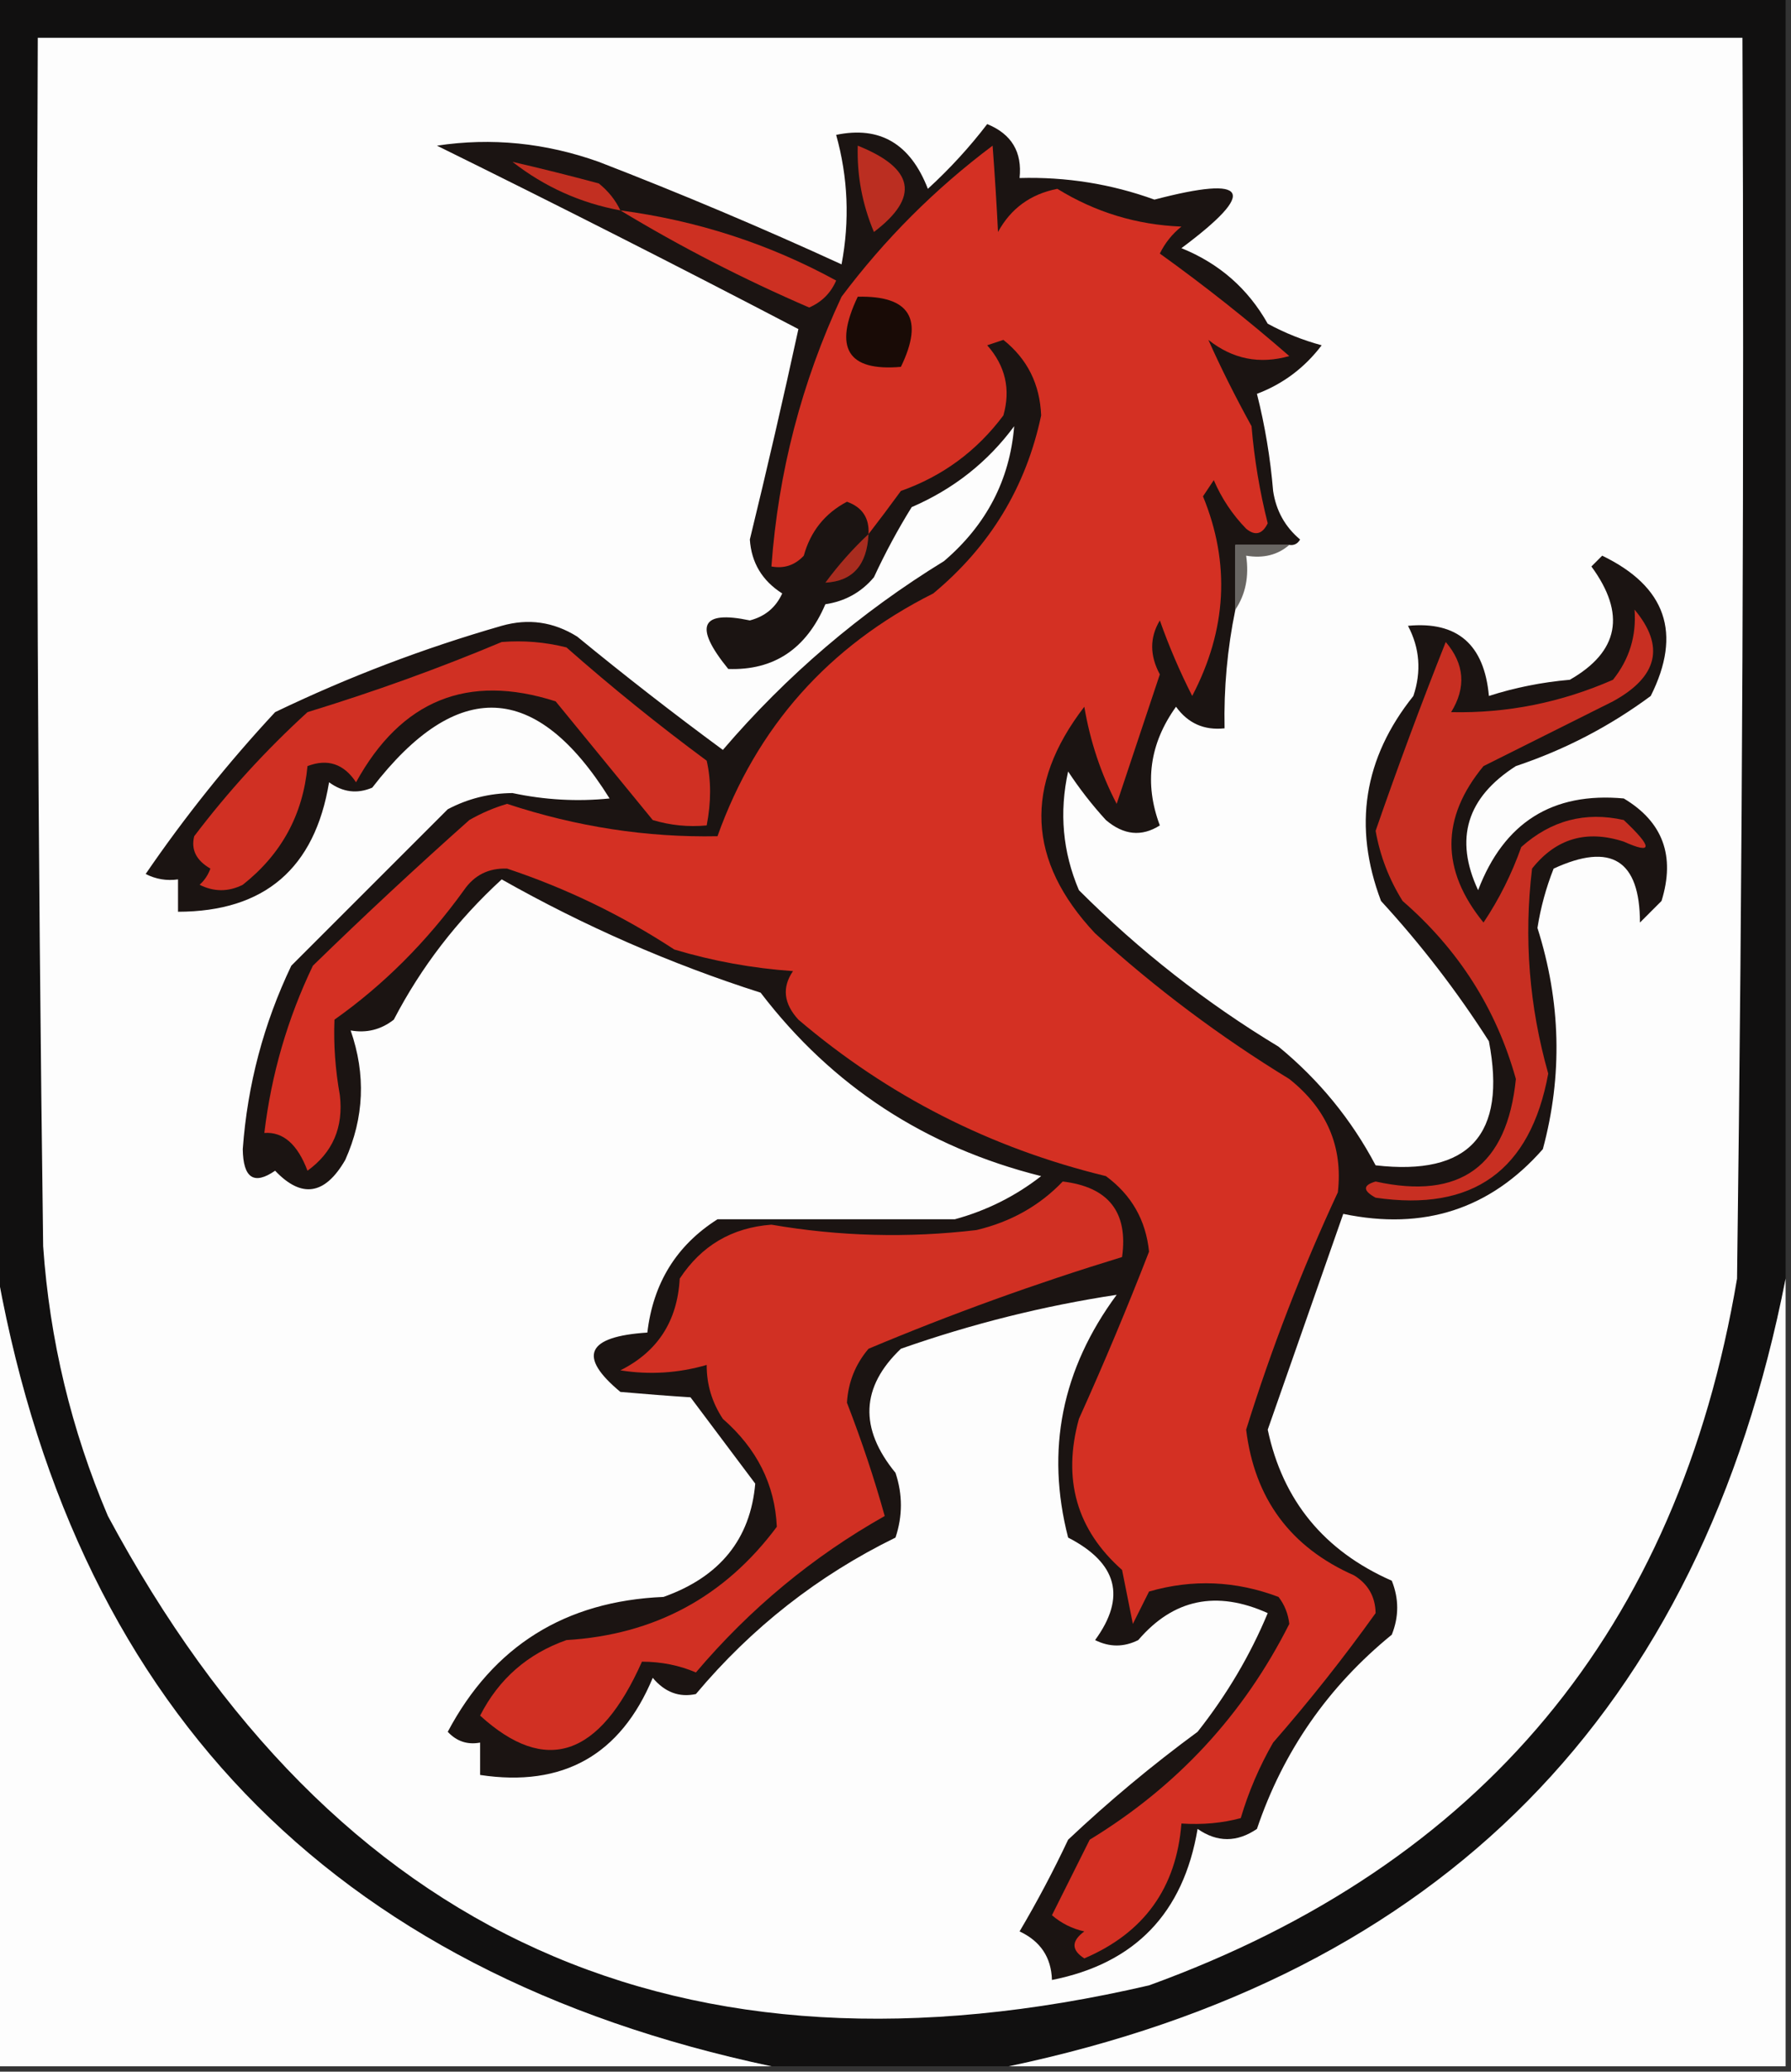 <?xml version="1.0" encoding="UTF-8"?>
<!DOCTYPE svg PUBLIC "-//W3C//DTD SVG 1.1//EN" "http://www.w3.org/Graphics/SVG/1.1/DTD/svg11.dtd">
<svg xmlns="http://www.w3.org/2000/svg" version="1.1" width="166px" height="192px" style="shape-rendering:geometricPrecision; text-rendering:geometricPrecision; image-rendering:optimizeQuality; fill-rule:evenodd; clip-rule:evenodd" xmlns:xlink="http://www.w3.org/1999/xlink">
<rect width="100%" height="100%" fill="#333333" stroke="none"/>
<g><path style="opacity:1" fill="#111010" d="M -0.5,-0.5 C 54.833,-0.5 110.167,-0.5 165.5,-0.5C 165.5,39.167 165.5,78.833 165.5,118.5C 157.612,158.721 133.612,183.054 93.5,191.5C 86.167,191.5 78.833,191.5 71.5,191.5C 30.467,182.802 6.467,157.802 -0.5,116.5C -0.5,77.5 -0.5,38.5 -0.5,-0.5 Z"/></g>
<g><path style="opacity:1" fill="#fdfdfd" d="M 3.5,3.5 C 56.167,3.5 108.833,3.5 161.5,3.5C 161.667,41.835 161.5,80.168 161,118.5C 155.521,150.972 137.355,172.805 106.5,184C 63.132,194.062 30.965,179.562 10,140.5C 6.6,132.5 4.6,124.167 4,115.5C 3.5,78.168 3.333,40.835 3.5,3.5 Z"/></g>
<g><path style="opacity:1" fill="#696663" d="M 119.5,50.5 C 118.432,51.434 117.099,51.768 115.5,51.5C 115.784,53.415 115.451,55.081 114.5,56.5C 114.5,54.5 114.5,52.5 114.5,50.5C 116.167,50.5 117.833,50.5 119.5,50.5 Z"/></g>
<g><path style="opacity:1" fill="#1b1412" d="M 119.5,50.5 C 117.833,50.5 116.167,50.5 114.5,50.5C 114.5,52.5 114.5,54.5 114.5,56.5C 113.756,60.118 113.423,63.785 113.5,67.5C 111.61,67.704 110.11,67.037 109,65.5C 106.538,68.932 106.038,72.599 107.5,76.5C 105.813,77.568 104.146,77.401 102.5,76C 101.213,74.591 100.046,73.091 99,71.5C 98.163,75.295 98.496,78.961 100,82.5C 105.593,88.096 111.76,92.93 118.5,97C 122.257,100.086 125.257,103.752 127.5,108C 136.164,109 139.664,105.166 138,96.5C 135.05,91.882 131.716,87.548 128,83.5C 125.39,76.596 126.39,70.263 131,64.5C 131.758,62.23 131.591,60.064 130.5,58C 135.071,57.561 137.571,59.728 138,64.5C 140.405,63.726 142.905,63.226 145.5,63C 150.054,60.397 150.721,56.897 147.5,52.5C 147.833,52.167 148.167,51.833 148.5,51.5C 154.415,54.355 155.915,58.688 153,64.5C 149.195,67.319 145.029,69.486 140.5,71C 135.945,73.913 134.779,77.746 137,82.5C 139.396,76.223 143.896,73.39 150.5,74C 154.124,76.161 155.291,79.328 154,83.5C 153.333,84.167 152.667,84.833 152,85.5C 151.993,79.709 149.327,78.042 144,80.5C 143.296,82.278 142.796,84.112 142.5,86C 144.672,92.847 144.839,99.68 143,106.5C 138.123,112.057 131.956,114.057 124.5,112.5C 122.171,119.154 119.837,125.821 117.5,132.5C 118.894,139.07 122.727,143.737 129,146.5C 129.667,148.167 129.667,149.833 129,151.5C 123.096,156.313 118.929,162.313 116.5,169.5C 114.647,170.76 112.814,170.76 111,169.5C 109.687,177.312 105.187,181.979 97.5,183.5C 97.439,181.408 96.439,179.908 94.5,179C 96.127,176.246 97.627,173.412 99,170.5C 102.775,166.939 106.775,163.605 111,160.5C 113.712,157.064 115.879,153.397 117.5,149.5C 112.757,147.362 108.757,148.195 105.5,152C 104.167,152.667 102.833,152.667 101.5,152C 104.404,148.021 103.57,144.855 99,142.5C 96.911,134.394 98.411,126.894 103.5,120C 96.755,121.02 90.088,122.686 83.5,125C 79.784,128.542 79.618,132.375 83,136.5C 83.667,138.5 83.667,140.5 83,142.5C 75.836,146.006 69.669,150.839 64.5,157C 62.953,157.333 61.62,156.833 60.5,155.5C 57.517,162.659 52.184,165.659 44.5,164.5C 44.5,163.5 44.5,162.5 44.5,161.5C 43.325,161.719 42.325,161.386 41.5,160.5C 45.717,152.551 52.384,148.385 61.5,148C 66.719,146.143 69.553,142.643 70,137.5C 68,134.833 66,132.167 64,129.5C 62.026,129.374 59.859,129.208 57.5,129C 53.527,125.699 54.36,123.865 60,123.5C 60.538,118.912 62.704,115.412 66.5,113C 73.833,113 81.167,113 88.5,113C 91.446,112.194 94.112,110.861 96.5,109C 85.774,106.315 77.107,100.648 70.5,92C 62.173,89.339 54.173,85.839 46.5,81.5C 42.373,85.285 39.039,89.618 36.5,94.5C 35.311,95.429 33.978,95.762 32.5,95.5C 33.921,99.588 33.755,103.588 32,107.5C 30.119,110.754 27.953,111.088 25.5,108.5C 23.538,109.854 22.538,109.187 22.5,106.5C 22.937,100.532 24.437,94.866 27,89.5C 31.833,84.667 36.667,79.833 41.5,75C 43.366,74.015 45.366,73.515 47.5,73.5C 50.503,74.138 53.503,74.305 56.5,74C 49.709,63.125 42.376,62.792 34.5,73C 33.101,73.595 31.768,73.428 30.5,72.5C 29.182,80.489 24.515,84.489 16.5,84.5C 16.5,83.5 16.5,82.5 16.5,81.5C 15.448,81.65 14.448,81.483 13.5,81C 17.12,75.711 21.12,70.711 25.5,66C 32.266,62.744 39.266,60.078 46.5,58C 48.971,57.294 51.305,57.627 53.5,59C 57.91,62.621 62.41,66.121 67,69.5C 72.901,62.601 79.734,56.768 87.5,52C 91.427,48.643 93.594,44.476 94,39.5C 91.548,42.821 88.382,45.321 84.5,47C 83.206,49.087 82.04,51.254 81,53.5C 79.829,54.893 78.329,55.727 76.5,56C 74.726,60.147 71.726,62.147 67.5,62C 64.274,58.033 64.94,56.533 69.5,57.5C 70.91,57.132 71.91,56.299 72.5,55C 70.643,53.818 69.643,52.151 69.5,50C 71.102,43.433 72.602,36.933 74,30.5C 62.902,24.701 51.736,19.035 40.5,13.5C 45.548,12.735 50.548,13.235 55.5,15C 63.111,17.942 70.611,21.109 78,24.5C 78.767,20.442 78.6,16.442 77.5,12.5C 81.549,11.654 84.382,13.321 86,17.5C 88.046,15.624 89.879,13.624 91.5,11.5C 93.756,12.421 94.756,14.088 94.5,16.5C 98.813,16.378 102.98,17.044 107,18.5C 115.769,16.205 116.603,17.705 109.5,23C 112.997,24.411 115.664,26.744 117.5,30C 119.087,30.862 120.754,31.529 122.5,32C 120.918,34.085 118.918,35.585 116.5,36.5C 117.244,39.443 117.744,42.443 118,45.5C 118.273,47.329 119.107,48.829 120.5,50C 120.272,50.399 119.938,50.565 119.5,50.5 Z"/></g>
<g><path style="opacity:1" fill="#c82f22" d="M 151.5,56.5 C 154.334,59.883 153.667,62.716 149.5,65C 145.5,67 141.5,69 137.5,71C 133.539,75.798 133.539,80.631 137.5,85.5C 138.948,83.333 140.115,81 141,78.5C 143.763,76.03 146.93,75.197 150.5,76C 153.199,78.543 153.199,79.21 150.5,78C 147.044,76.877 144.21,77.71 142,80.5C 141.23,86.929 141.73,93.262 143.5,99.5C 141.85,108.489 136.517,112.323 127.5,111C 126.304,110.346 126.304,109.846 127.5,109.5C 135.349,111.236 139.683,108.069 140.5,100C 138.688,93.502 135.188,88.002 130,83.5C 128.743,81.487 127.909,79.321 127.5,77C 129.554,71.07 131.721,65.237 134,59.5C 135.741,61.541 135.908,63.708 134.5,66C 139.681,66.115 144.681,65.115 149.5,63C 151.016,61.103 151.683,58.936 151.5,56.5 Z"/></g>
<g><path style="opacity:1" fill="#d03023" d="M 46.5,59.5 C 48.527,59.338 50.527,59.505 52.5,60C 56.689,63.69 61.022,67.19 65.5,70.5C 65.92,72.326 65.92,74.326 65.5,76.5C 63.801,76.66 62.134,76.493 60.5,76C 57.5,72.333 54.5,68.667 51.5,65C 43.35,62.387 37.184,64.887 33,72.5C 31.867,70.789 30.367,70.289 28.5,71C 28.08,75.505 26.08,79.172 22.5,82C 21.167,82.667 19.833,82.667 18.5,82C 18.957,81.586 19.291,81.086 19.5,80.5C 18.189,79.743 17.689,78.743 18,77.5C 21.131,73.367 24.631,69.534 28.5,66C 34.713,64.099 40.713,61.932 46.5,59.5 Z"/></g>
<g><path style="opacity:1" fill="#a82c1f" d="M 80.5,49.5 C 80.365,52.372 79.031,53.872 76.5,54C 77.733,52.333 79.067,50.833 80.5,49.5 Z"/></g>
<g><path style="opacity:1" fill="#cd3022" d="M 57.5,19.5 C 64.633,20.445 71.3,22.612 77.5,26C 77.002,27.158 76.168,27.991 75,28.5C 68.886,25.861 63.053,22.861 57.5,19.5 Z"/></g>
<g><path style="opacity:1" fill="#c22f21" d="M 57.5,19.5 C 53.802,18.818 50.469,17.318 47.5,15C 50.069,15.59 52.735,16.257 55.5,17C 56.38,17.708 57.047,18.542 57.5,19.5 Z"/></g>
<g><path style="opacity:1" fill="#d43023" d="M 80.5,49.5 C 80.585,48.005 79.918,47.005 78.5,46.5C 76.457,47.579 75.124,49.246 74.5,51.5C 73.675,52.386 72.675,52.719 71.5,52.5C 72.132,43.77 74.299,35.436 78,27.5C 82,22.167 86.667,17.5 92,13.5C 92.212,16.331 92.379,18.998 92.5,21.5C 93.692,19.317 95.525,17.984 98,17.5C 101.523,19.671 105.357,20.838 109.5,21C 108.643,21.689 107.977,22.522 107.5,23.5C 111.644,26.476 115.644,29.643 119.5,33C 116.743,33.782 114.243,33.282 112,31.5C 113.138,34.055 114.471,36.722 116,39.5C 116.256,42.557 116.756,45.557 117.5,48.5C 116.998,49.521 116.332,49.688 115.5,49C 114.228,47.693 113.228,46.193 112.5,44.5C 112.167,45 111.833,45.5 111.5,46C 114.046,52.2 113.712,58.366 110.5,64.5C 109.35,62.237 108.35,59.904 107.5,57.5C 106.554,59.075 106.554,60.742 107.5,62.5C 106.163,66.505 104.83,70.505 103.5,74.5C 102.044,71.714 101.044,68.714 100.5,65.5C 94.879,72.806 95.212,79.806 101.5,86.5C 107.076,91.577 113.076,96.077 119.5,100C 122.981,102.766 124.481,106.266 124,110.5C 120.672,117.654 117.838,124.987 115.5,132.5C 116.283,138.903 119.616,143.403 125.5,146C 126.804,146.804 127.471,147.971 127.5,149.5C 124.556,153.618 121.389,157.618 118,161.5C 116.725,163.717 115.725,166.051 115,168.5C 113.278,168.962 111.445,169.128 109.5,169C 109.034,174.969 106.034,179.136 100.5,181.5C 99.289,180.726 99.289,179.893 100.5,179C 99.376,178.751 98.376,178.251 97.5,177.5C 98.667,175.167 99.833,172.833 101,170.5C 109.107,165.562 115.274,158.896 119.5,150.5C 119.392,149.558 119.059,148.725 118.5,148C 114.527,146.501 110.527,146.334 106.5,147.5C 106,148.5 105.5,149.5 105,150.5C 104.667,148.833 104.333,147.167 104,145.5C 99.792,141.775 98.458,137.109 100,131.5C 102.312,126.379 104.478,121.212 106.5,116C 106.205,113.077 104.871,110.743 102.5,109C 91.798,106.4 82.298,101.566 74,94.5C 72.632,93.007 72.465,91.507 73.5,90C 69.75,89.74 66.084,89.073 62.5,88C 57.657,84.829 52.49,82.329 47,80.5C 45.289,80.439 43.956,81.106 43,82.5C 39.556,87.277 35.556,91.277 31,94.5C 30.909,96.796 31.076,99.13 31.5,101.5C 31.844,104.472 30.844,106.806 28.5,108.5C 27.575,106.045 26.242,104.878 24.5,105C 25.148,99.575 26.648,94.408 29,89.5C 33.738,84.884 38.572,80.384 43.5,76C 44.609,75.362 45.775,74.862 47,74.5C 53.456,76.63 59.956,77.63 66.5,77.5C 70.121,67.374 76.788,59.874 86.5,55C 91.767,50.627 95.1,45.127 96.5,38.5C 96.384,35.601 95.217,33.268 93,31.5C 92.5,31.667 92,31.833 91.5,32C 93.187,33.913 93.687,36.08 93,38.5C 90.536,41.798 87.37,44.132 83.5,45.5C 82.479,46.901 81.479,48.235 80.5,49.5 Z"/></g>
<g><path style="opacity:1" fill="#190b06" d="M 79.5,27.5 C 84.328,27.385 85.661,29.552 83.5,34C 78.57,34.427 77.237,32.26 79.5,27.5 Z"/></g>
<g><path style="opacity:1" fill="#bb2e21" d="M 79.5,13.5 C 84.762,15.606 85.262,18.273 81,21.5C 79.921,18.937 79.421,16.271 79.5,13.5 Z"/></g>
<g><path style="opacity:1" fill="#d13023" d="M 98.5,109.5 C 102.745,110.006 104.579,112.34 104,116.5C 95.997,118.945 88.164,121.778 80.5,125C 79.281,126.438 78.615,128.105 78.5,130C 79.873,133.545 81.039,137.045 82,140.5C 75.337,144.26 69.504,149.093 64.5,155C 62.965,154.339 61.298,154.006 59.5,154C 55.566,162.858 50.566,164.525 44.5,159C 46.227,155.607 48.894,153.274 52.5,152C 60.654,151.507 67.154,148.007 72,141.5C 71.826,137.595 70.159,134.261 67,131.5C 65.991,129.975 65.491,128.308 65.5,126.5C 62.859,127.263 60.192,127.43 57.5,127C 60.953,125.272 62.786,122.438 63,118.5C 65.01,115.44 67.843,113.774 71.5,113.5C 77.802,114.586 84.135,114.753 90.5,114C 93.684,113.246 96.351,111.746 98.5,109.5 Z"/></g>
<g><path style="opacity:1" fill="#fdfdfd" d="M -0.5,116.5 C 6.467,157.802 30.467,182.802 71.5,191.5C 47.5,191.5 23.5,191.5 -0.5,191.5C -0.5,166.5 -0.5,141.5 -0.5,116.5 Z"/></g>
<g><path style="opacity:1" fill="#fdfdfd" d="M 165.5,118.5 C 165.5,142.833 165.5,167.167 165.5,191.5C 141.5,191.5 117.5,191.5 93.5,191.5C 133.612,183.054 157.612,158.721 165.5,118.5 Z"/></g>
</svg>
